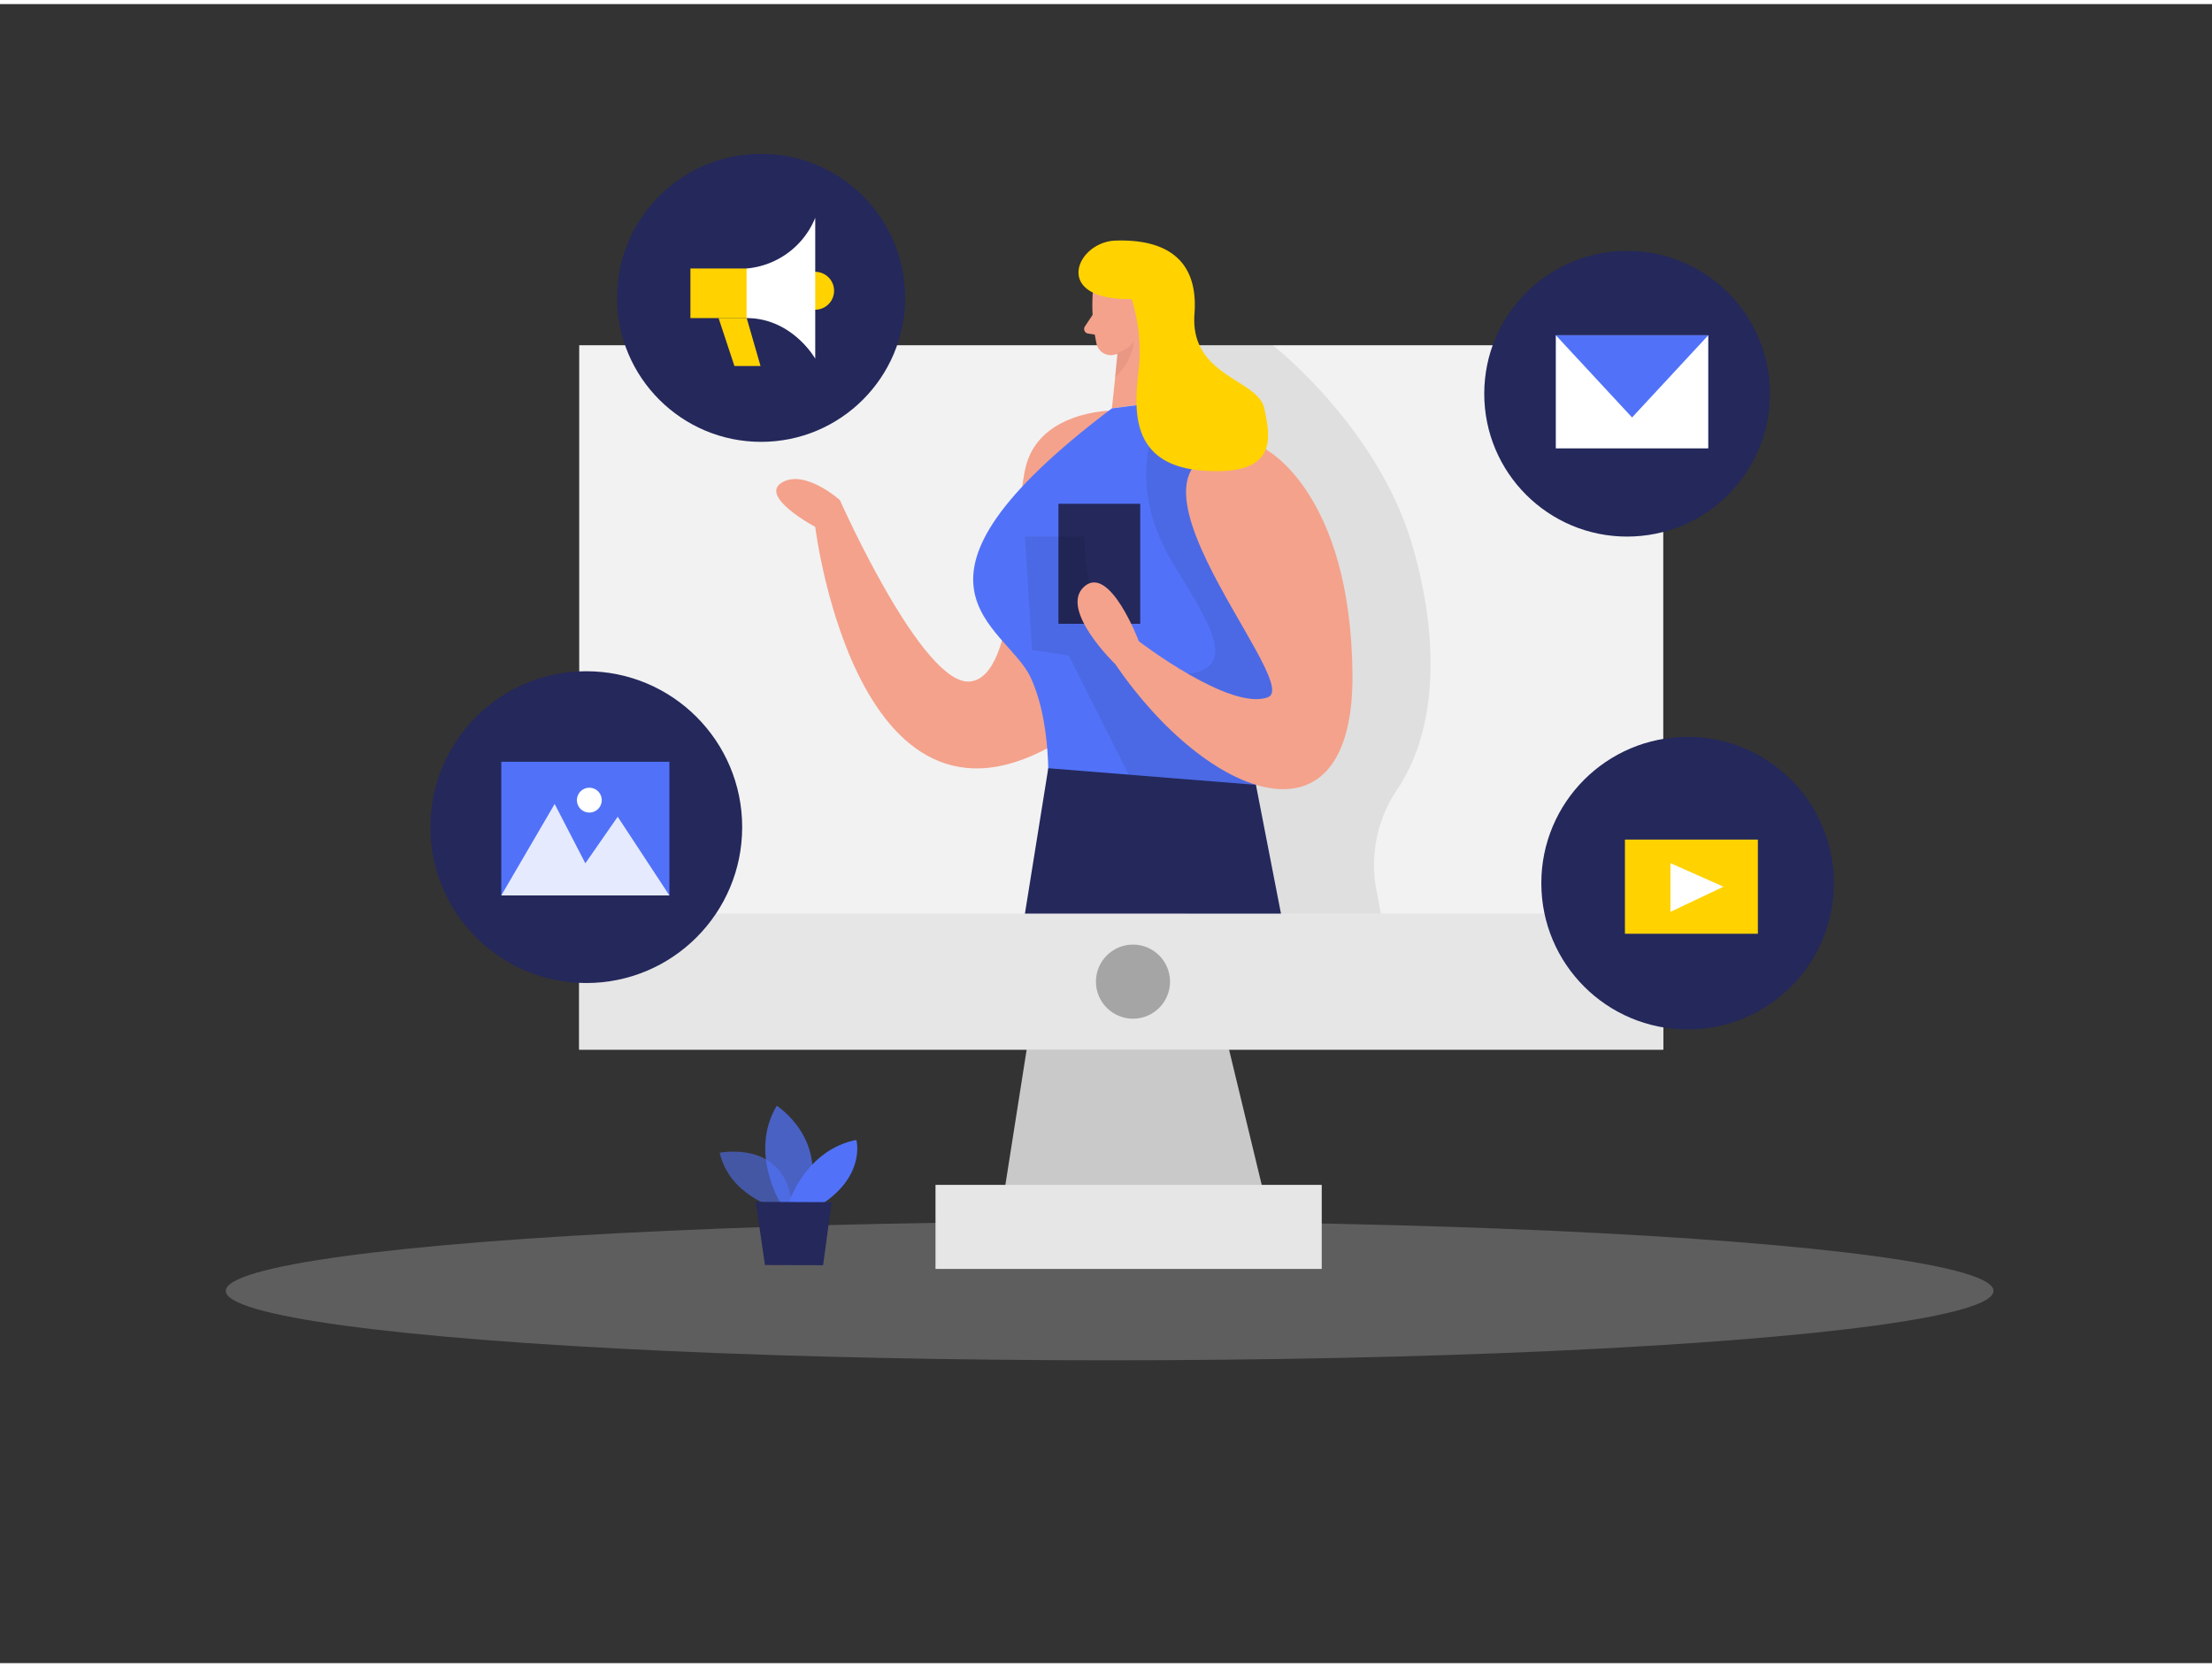 <svg id="Layer_1" data-name="Layer 1" xmlns="http://www.w3.org/2000/svg" viewBox="0 0 400 300" width="406" height="306" class="illustration styles_illustrationTablet__1DWOa"><rect x="0" y="0" width="400" height="300" fill="#333333" stroke="none"/><rect x="104.74" y="61.69" width="196.03" height="127.37" fill="#f2f2f2"></rect><polygon points="187.94 174.51 180.5 221.81 230.16 221.81 218.74 174.51 187.94 174.51" fill="#c9c9c9"></polygon><ellipse cx="200.66" cy="232.69" rx="159.83" ry="12.55" fill="#e6e6e6" opacity="0.24"></ellipse><rect x="169.17" y="213.52" width="69.84" height="15.2" fill="#e6e6e6"></rect><rect x="104.74" y="164.47" width="196.03" height="24.59" fill="#e6e6e6"></rect><circle cx="204.88" cy="176.77" r="6.7" fill="#a5a5a5"></circle><path d="M197.57,52.88a32.48,32.48,0,0,0,.76,8.71,2.65,2.65,0,0,0,3.3,1.78A5.85,5.85,0,0,0,206,58.8l1.4-4.65a4.73,4.73,0,0,0-2.28-5C202.09,47.17,197.56,49.67,197.57,52.88Z" fill="#f4a28c"></path><polygon points="207.16 54.99 210.53 71.91 201.07 73.09 202.42 60.31 207.16 54.99" fill="#f4a28c"></polygon><path d="M203.33,57.17s0-2,1.49-1.93,1.6,3-.46,3.38Z" fill="#f4a28c"></path><path d="M197.58,56.2l-1.39,2.08a.84.84,0,0,0,.58,1.3l2,.31Z" fill="#f4a28c"></path><path d="M216.9,61.69h13.26s19.27,15,25.39,36.71c5,17.64,4.06,33.43-3,43.79a24.33,24.33,0,0,0-3.59,18.34l.75,3.94H214.61Z" opacity="0.08"></path><path d="M201.07,73.51s-13.47,0-15.7,10.65-1.28,37.28-9.89,38.33-23.6-32.8-23.6-32.8-6.38-5.7-10.52-3.15,6.06,8,6.06,8,7.94,65.06,47.82,36.36S201.07,73.51,201.07,73.51Z" fill="#f4a28c"></path><path d="M202,63.1a6.3,6.3,0,0,0,3-2s0,3.16-3.36,6.4Z" fill="#ce8172" opacity="0.31"></path><path d="M201.07,73.1l9.46-1.19s23.49.45,24.85,26.32-6.12,24.51-8.85,47H189.36s1.43-14-3-23.49S158.59,105.15,201.07,73.1Z" fill="#5172f8"></path><rect x="191.4" y="90.36" width="14.79" height="21.7" fill="#24285b"></rect><path d="M208.49,77.46s-4.48,10.48,3.67,23.75,12.58,20.43-1.63,20.17-14.48-25.1-14.48-25.1H185.34l1.28,20.51,6.64,1,10.83,21.53,23,1.84,8.44-10.61L240,112.06,221.85,80.33Z" opacity="0.08"></path><path d="M228.88,80.52s15.35,7.84,15.69,40.52-25.91,23.15-42.91-1.7c0,0-10.22-9.87-5.61-14s9.89,9.88,9.89,9.88,16.61,12.74,23.37,10.11S193.11,77.09,228.88,80.52Z" fill="#f4a28c"></path><path d="M204.63,53.34a31.15,31.15,0,0,1,1.31,12.51c-.75,6.73-2.09,17.49,11.57,18.51s12.26-5.94,11.11-11.26S215.15,67.38,216,56s-7.24-13.48-14.32-13.23S190.06,53.6,204.63,53.34Z" fill="#ffd200"></path><polygon points="189.56 138.18 185.34 164.47 231.64 164.47 227.11 141.18 189.56 138.18" fill="#24285b"></polygon><circle cx="137.63" cy="53.12" r="26.04" fill="#24285b"></circle><circle cx="294.23" cy="70.46" r="25.83" fill="#24285b"></circle><circle cx="305.17" cy="158.96" r="26.45" fill="#24285b"></circle><circle cx="106.02" cy="148.83" r="28.19" fill="#24285b"></circle><path d="M140.14,217.62s-8.23-2.25-10-9.91c0,0,12.75-2.58,13.12,10.59Z" fill="#5172f8" opacity="0.58"></path><path d="M141.15,216.8s-5.75-9.09-.69-17.59c0,0,9.7,6.16,5.39,17.61Z" fill="#5172f8" opacity="0.73"></path><path d="M142.63,216.81s3-9.6,12.23-11.42c0,0,1.72,6.23-6,11.45Z" fill="#5172f8"></path><polygon points="136.66 216.59 138.33 228.01 148.84 228.05 150.39 216.65 136.66 216.59" fill="#24285b"></polygon><rect x="281.34" y="59.89" width="27.57" height="20.45" fill="#fff"></rect><polygon points="281.34 59.88 295.13 74.75 308.92 59.88 281.34 59.88" fill="#5172f8"></polygon><rect x="293.84" y="151.08" width="24.04" height="17.03" fill="#ffd200"></rect><polygon points="302.07 155.34 302.07 164.15 311.66 159.6 302.07 155.34" fill="#fff"></polygon><circle cx="147.4" cy="51.84" r="3.43" fill="#ffd200"></circle><rect x="124.85" y="47.81" width="10.19" height="8.97" fill="#ffd200"></rect><path d="M135,47.81a14.78,14.78,0,0,0,12.42-9.16V64.12s-4.14-7.34-12.42-7.34Z" fill="#fff"></path><polygon points="129.94 56.78 132.81 65.45 137.53 65.45 135.03 56.78 129.94 56.78" fill="#ffd200"></polygon><rect x="90.65" y="137.01" width="30.4" height="24.17" fill="#5172f8"></rect><polygon points="90.65 161.18 100.3 144.64 105.85 155.37 111.7 146.95 121.05 161.18 90.65 161.18" fill="#fff" opacity="0.85"></polygon><circle cx="106.57" cy="143.95" r="2.25" fill="#fff"></circle></svg>